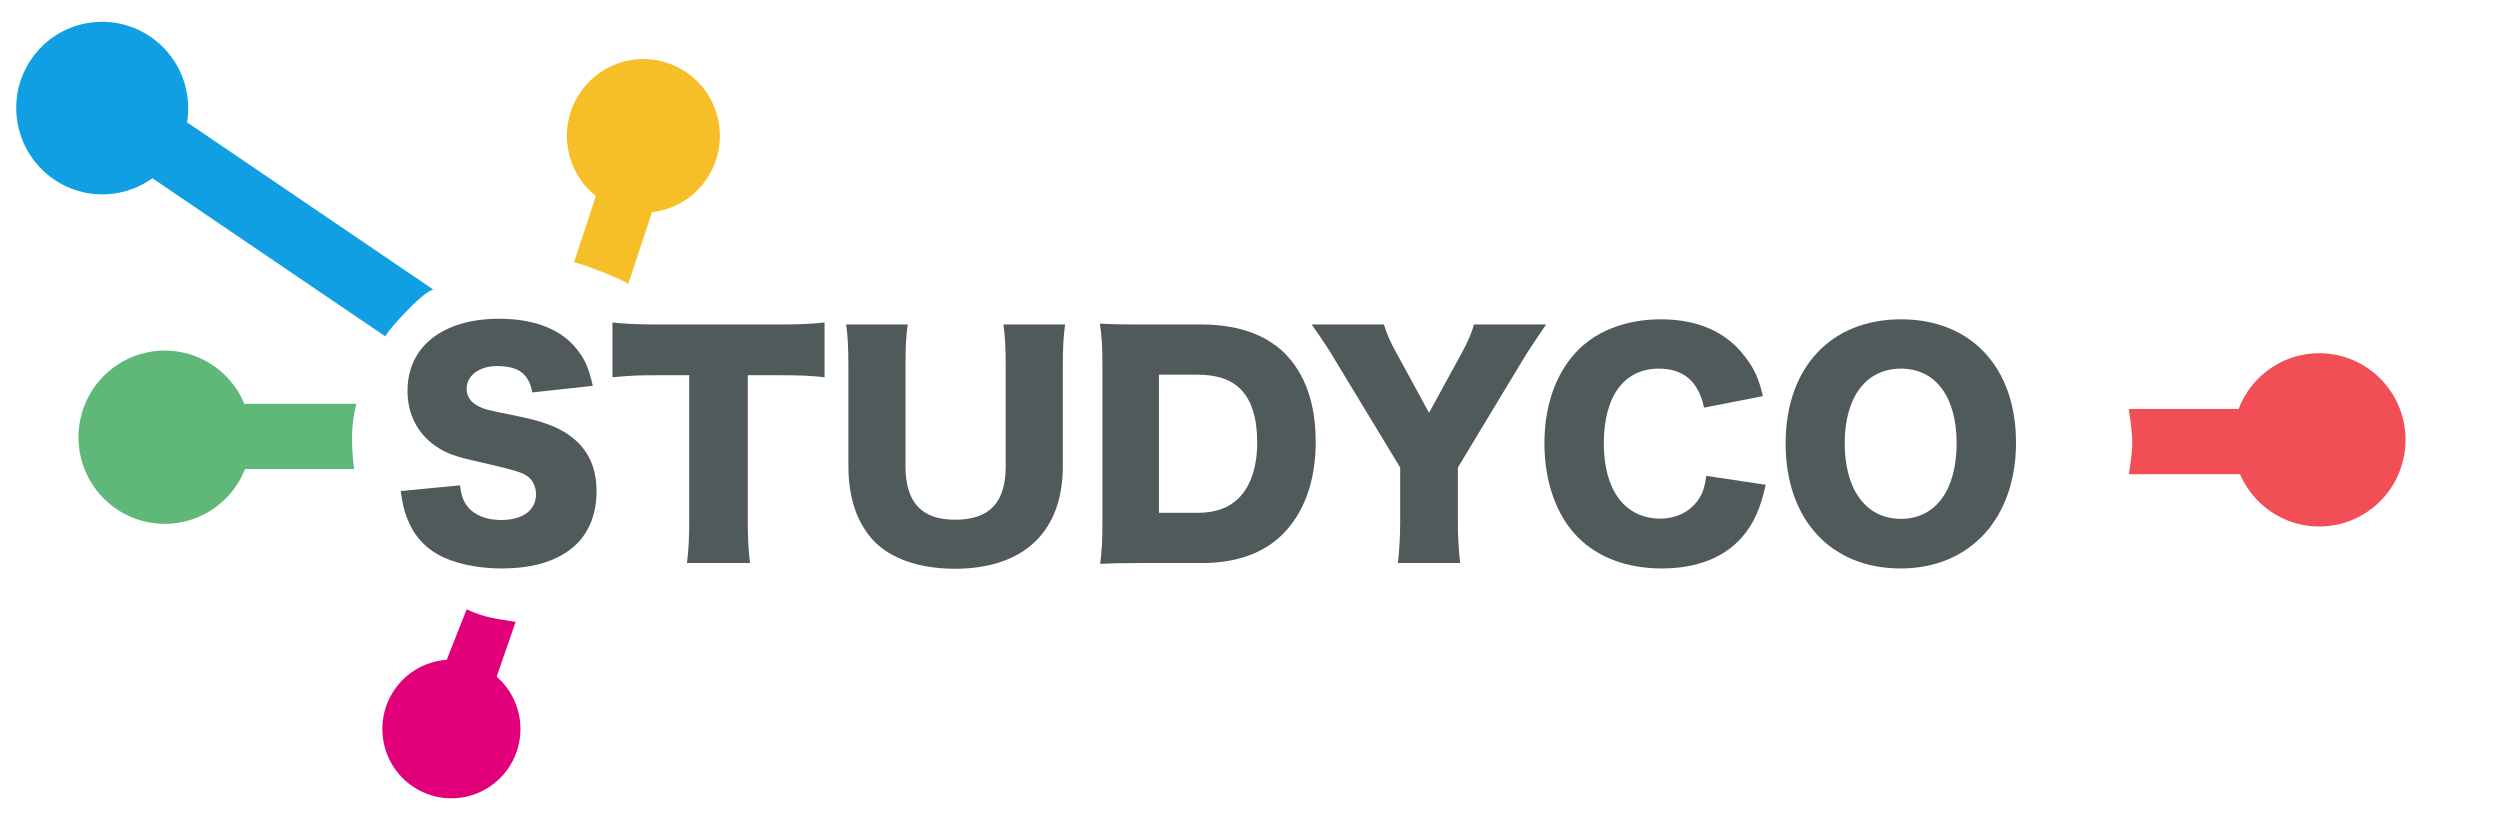 <svg width="120" height="40" viewBox="0 0 120 40" fill="none" xmlns="http://www.w3.org/2000/svg">
<path d="M9.023 4.904C9.184 7.186 7.471 9.163 5.197 9.32C2.924 9.477 0.951 7.754 0.79 5.472C0.63 3.19 2.343 1.213 4.616 1.056C6.89 0.899 8.863 2.622 9.023 4.904Z" fill="#109FE2"/>
<path d="M8.992 5.88L20.8 13.9C20.8 13.9 20.5 13.9 19.5 14.95C18.5 16 18.5 16.15 18.5 16.15L7.281 8.532L8.992 5.88Z" fill="#109FE2"/>
<path d="M32.133 9.986C30.227 10.679 28.122 9.69 27.431 7.776C26.741 5.862 27.727 3.749 29.633 3.055C31.539 2.362 33.644 3.352 34.334 5.265C35.024 7.179 34.039 9.293 32.133 9.986Z" fill="#F6BE27"/>
<path d="M31.293 10.197L30.15 13.65C30.15 13.65 30.183 13.55 28.9 13.05C27.617 12.55 27.55 12.6 27.55 12.6L28.614 9.374L31.293 10.197Z" fill="#F6BE27"/>
<path d="M11.187 18.447C12.584 20.265 12.249 22.876 10.438 24.279C8.627 25.682 6.026 25.345 4.629 23.526C3.232 21.708 3.568 19.097 5.379 17.694C7.19 16.291 9.79 16.628 11.187 18.447Z" fill="#5FB878"/>
<path d="M11.73 19.381L17.11 19.381C17.11 19.381 16.9 20.071 16.9 21C16.9 21.929 17 22.515 17 22.515L11.76 22.515L11.73 19.381Z" fill="#5FB878"/>
<path d="M108.075 23.69C106.657 21.888 106.963 19.273 108.758 17.85C110.553 16.427 113.157 16.734 114.575 18.536C115.992 20.339 115.686 22.953 113.891 24.377C112.096 25.8 109.492 25.492 108.075 23.69Z" fill="#F24E55"/>
<path d="M107.522 22.762L102.181 22.762C102.181 22.762 102.35 21.821 102.35 21.25C102.35 20.679 102.181 19.628 102.181 19.628L107.456 19.628L107.522 22.762Z" fill="#F24E55"/>
<path d="M20.681 31.816C22.427 31.268 24.285 32.247 24.83 34.001C25.375 35.755 24.401 37.62 22.654 38.167C20.907 38.715 19.049 37.736 18.504 35.982C17.959 34.228 18.934 32.363 20.681 31.816Z" fill="#E10079"/>
<path d="M21.446 31.66L22.4 29.25C23.25 29.65 23.829 29.7 24.75 29.85L23.829 32.512L21.446 31.66Z" fill="#E10079"/>
<path d="M19.232 23.571L22.083 23.295C22.137 23.791 22.233 24.038 22.439 24.314C22.768 24.727 23.343 24.96 24.042 24.96C25.098 24.96 25.728 24.493 25.728 23.722C25.728 23.295 25.509 22.924 25.152 22.759C24.865 22.621 24.522 22.525 23.097 22.194C21.836 21.919 21.397 21.754 20.89 21.396C20.027 20.791 19.561 19.869 19.561 18.754C19.561 16.635 21.26 15.3 23.96 15.3C25.701 15.3 27.03 15.837 27.77 16.869C28.113 17.323 28.277 17.736 28.455 18.52L25.55 18.837C25.386 17.942 24.892 17.571 23.851 17.571C23.015 17.571 22.398 18.025 22.398 18.658C22.398 19.043 22.603 19.332 23.042 19.538C23.316 19.662 23.316 19.662 24.933 19.993C25.975 20.213 26.633 20.447 27.153 20.777C28.14 21.396 28.634 22.318 28.634 23.584C28.634 24.616 28.305 25.497 27.674 26.116C26.879 26.887 25.673 27.286 24.07 27.286C22.905 27.286 21.754 27.038 21.014 26.612C20.328 26.227 19.821 25.635 19.533 24.85C19.396 24.52 19.328 24.204 19.232 23.571Z" fill="#515A5B"/>
<path d="M35.893 18.011V24.947C35.893 25.772 35.92 26.378 36.002 27.025H32.974C33.056 26.378 33.083 25.814 33.083 24.947V18.011H31.466C30.603 18.011 30.37 18.025 29.396 18.107V15.479C29.849 15.534 30.603 15.575 31.439 15.575H37.441C38.401 15.575 38.949 15.548 39.579 15.479V18.107C38.963 18.038 38.428 18.011 37.441 18.011H35.893Z" fill="#515A5B"/>
<path d="M48.165 15.575H51.125C51.043 16.167 51.015 16.662 51.015 17.653V22.387C51.015 25.525 49.138 27.3 45.835 27.3C44.135 27.3 42.751 26.818 41.929 25.951C41.134 25.098 40.723 23.901 40.723 22.36V17.653C40.723 16.704 40.695 16.098 40.613 15.575H43.574C43.491 16.084 43.464 16.635 43.464 17.653V22.387C43.464 24.121 44.245 24.947 45.849 24.947C47.493 24.947 48.274 24.121 48.274 22.387V17.653C48.274 16.621 48.247 16.194 48.165 15.575Z" fill="#515A5B"/>
<path d="M52.916 25.057V17.557C52.916 16.621 52.889 16.167 52.793 15.534C53.341 15.561 53.684 15.575 54.821 15.575H57.686C59.371 15.575 60.728 16.043 61.647 16.938C62.647 17.928 63.154 19.373 63.154 21.204C63.154 23.089 62.606 24.603 61.564 25.648C60.646 26.557 59.344 27.025 57.713 27.025H54.821C53.766 27.025 53.382 27.038 52.807 27.066C52.889 26.46 52.916 26.006 52.916 25.057ZM55.63 24.616H57.467C58.357 24.616 58.988 24.383 59.481 23.887C60.043 23.309 60.345 22.387 60.345 21.245C60.345 20.075 60.084 19.222 59.55 18.685C59.07 18.204 58.412 17.983 57.425 17.983H55.63V24.616Z" fill="#515A5B"/>
<path d="M69.978 22.442V24.988C69.978 25.704 70.005 26.309 70.087 27.025H67.099C67.168 26.392 67.209 25.759 67.209 24.988V22.442L64.057 17.24C63.81 16.814 63.509 16.36 62.961 15.575H66.428C66.579 16.057 66.729 16.415 67.072 17.02L68.593 19.814L70.115 17.034C70.457 16.401 70.649 15.974 70.745 15.575H74.212C73.815 16.153 73.294 16.938 73.116 17.24L69.978 22.442Z" fill="#515A5B"/>
<path d="M84.617 19.015L81.793 19.566C81.533 18.314 80.806 17.694 79.628 17.694C77.956 17.694 76.983 19.015 76.983 21.286C76.983 23.529 77.997 24.892 79.696 24.892C80.45 24.892 81.094 24.575 81.492 24.025C81.725 23.694 81.821 23.419 81.903 22.841L84.754 23.268C84.493 24.438 84.192 25.112 83.616 25.786C82.766 26.763 81.437 27.286 79.779 27.286C78.107 27.286 76.695 26.763 75.722 25.772C74.708 24.74 74.132 23.13 74.132 21.286C74.132 19.415 74.708 17.832 75.79 16.759C76.736 15.837 78.12 15.327 79.724 15.327C81.492 15.327 82.876 15.933 83.767 17.13C84.205 17.694 84.438 18.204 84.617 19.015Z" fill="#515A5B"/>
<path d="M91.246 15.327C94.617 15.327 96.769 17.639 96.769 21.245C96.769 24.878 94.563 27.286 91.232 27.286C87.875 27.286 85.709 24.933 85.709 21.286C85.709 17.653 87.875 15.327 91.246 15.327ZM91.246 24.905C92.904 24.905 93.918 23.529 93.918 21.272C93.918 19.043 92.904 17.694 91.246 17.694C89.574 17.694 88.546 19.057 88.546 21.272C88.546 23.515 89.574 24.905 91.246 24.905Z" fill="#515A5B"/>
</svg>
